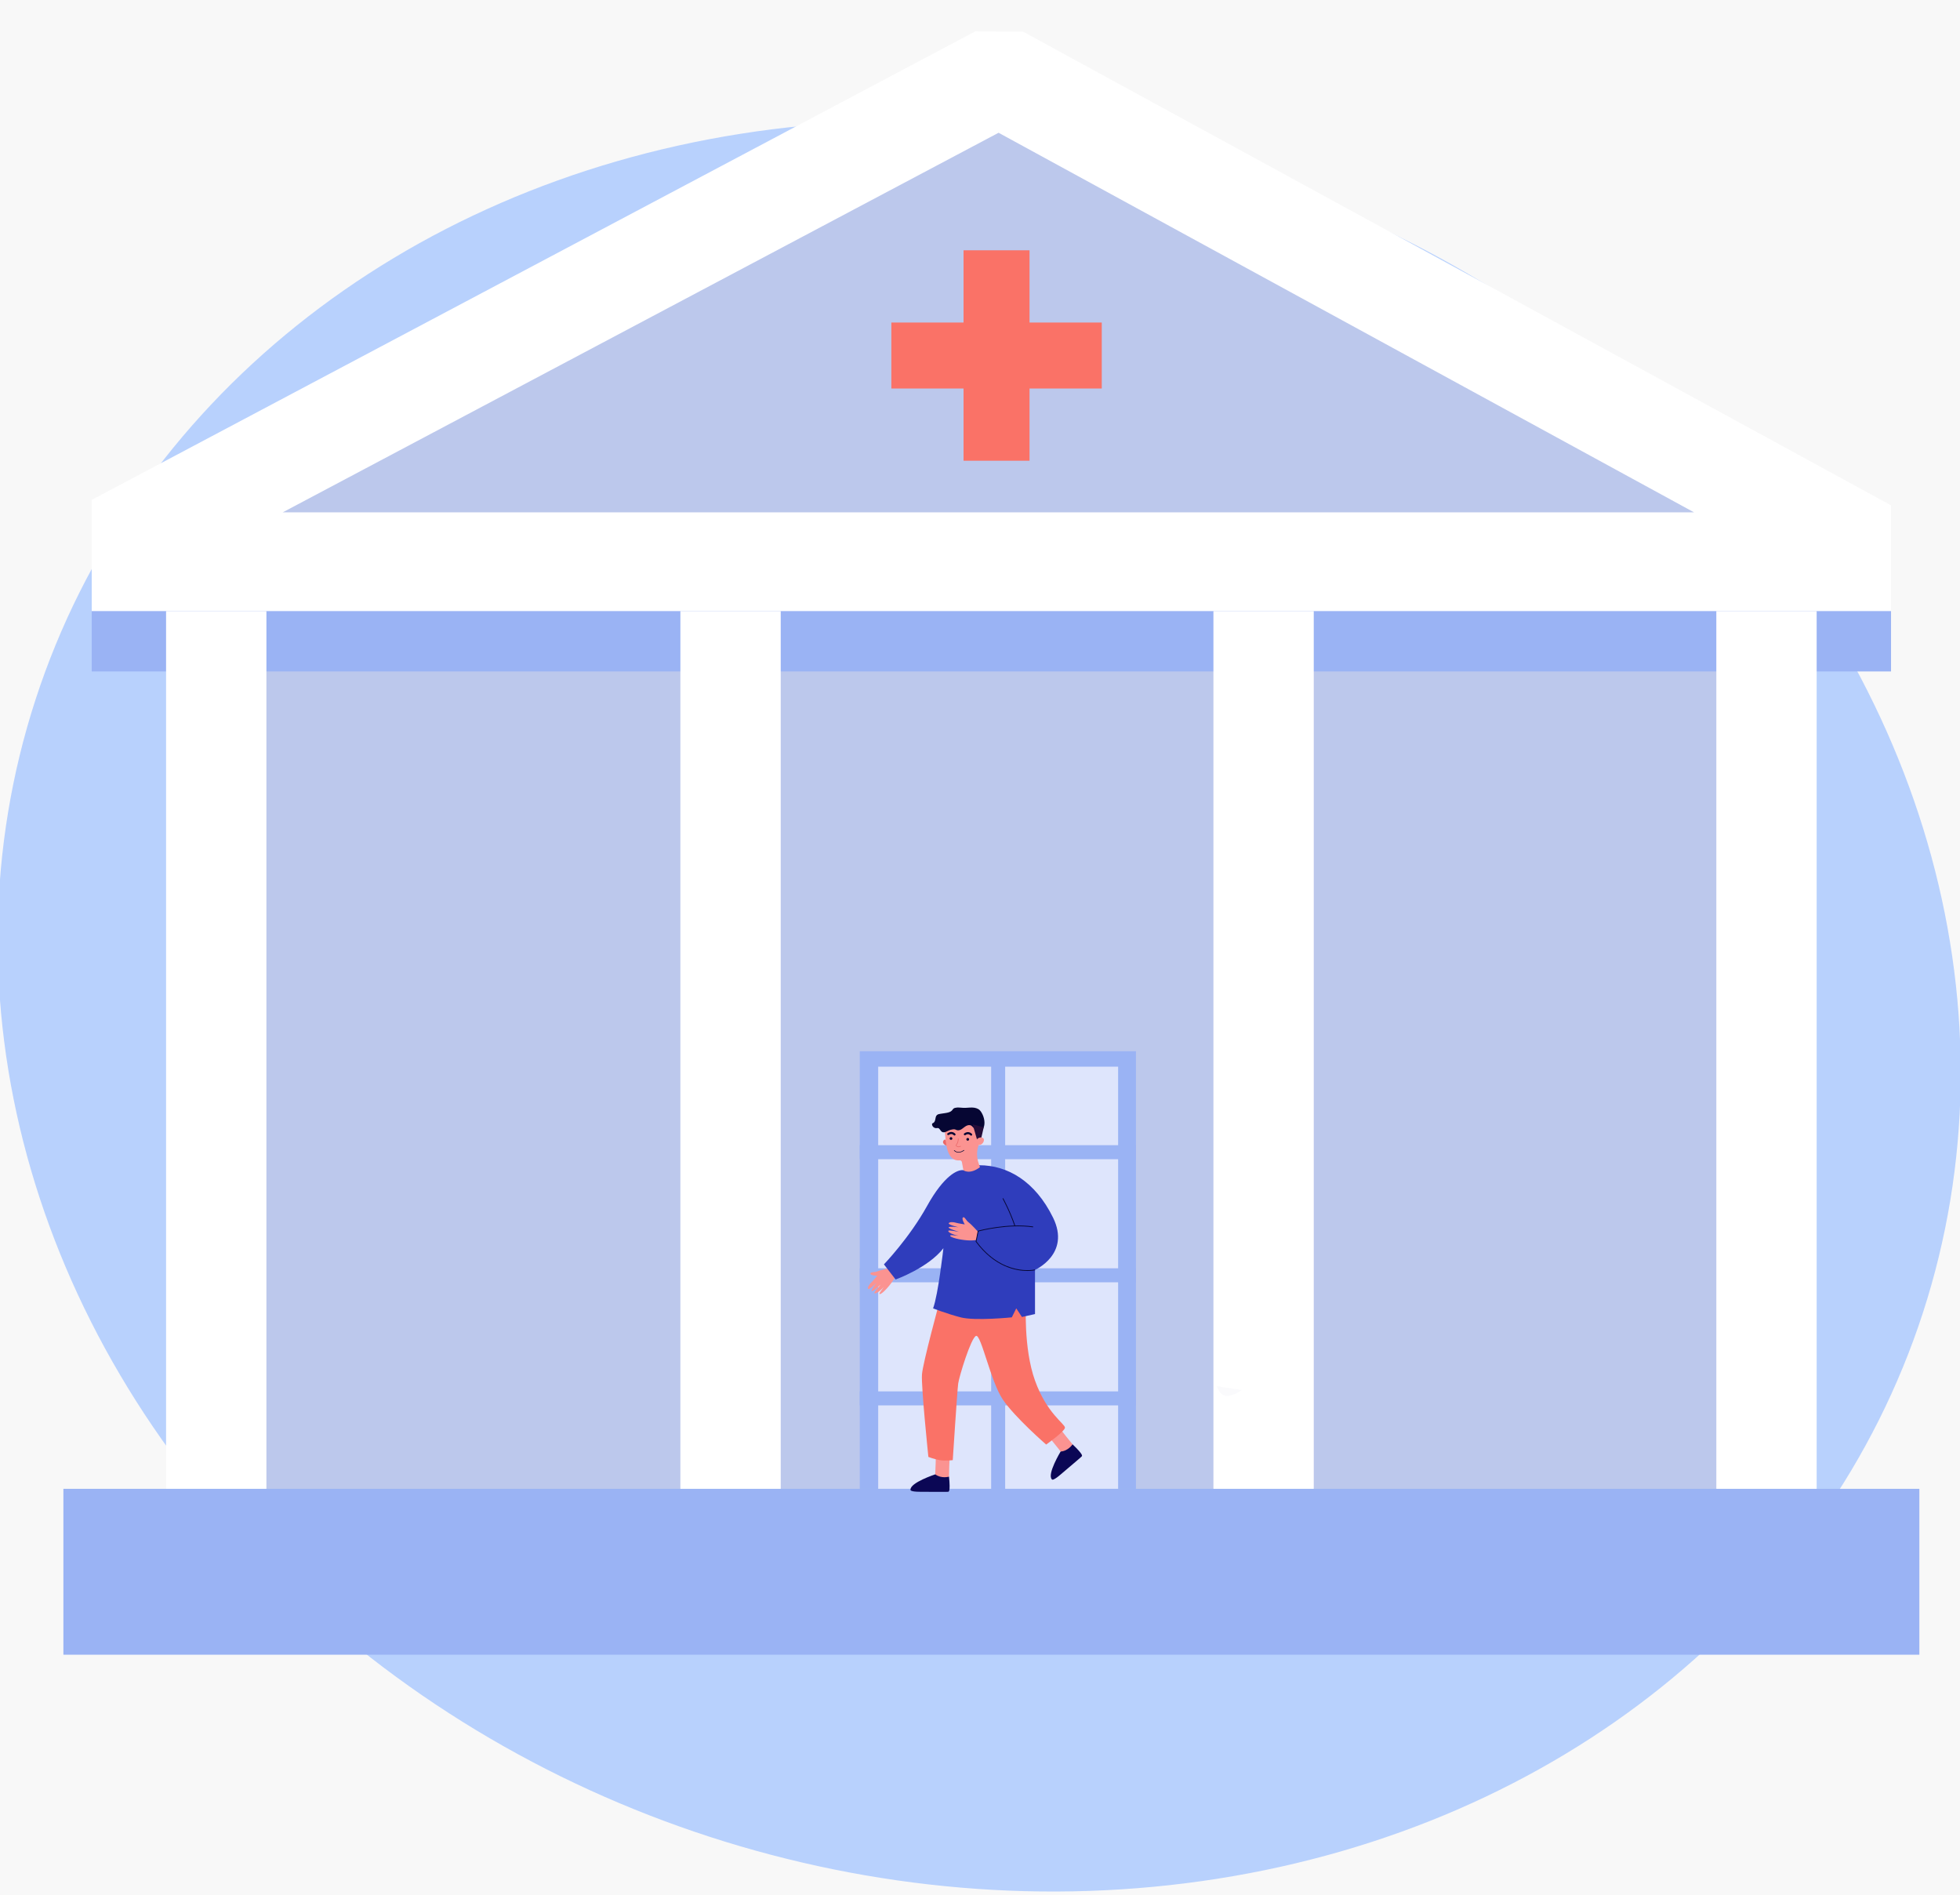 <svg width="211" height="204" viewBox="0 0 211 204" fill="none" xmlns="http://www.w3.org/2000/svg">
<rect x="0" y="0" width="211" height="204" fill="#333333" stroke="none"/>
<rect x="-753" y="-2078" width="1290" height="2762" rx="20" fill="#F8F8F8"/>
<mask id="mask0" mask-type="alpha" maskUnits="userSpaceOnUse" x="-753" y="-2078" width="1290" height="2762">
<rect x="-753" y="-2078" width="1290" height="2762" rx="20" fill="white"/>
</mask>
<g mask="url(#mask0)">
</g>
<ellipse cx="105.414" cy="108.32" rx="106.818" ry="94" transform="rotate(18 105.414 108.32)" fill="#B8D1FD"/>
<path fill-rule="evenodd" clip-rule="evenodd" d="M23.279 55.152L106.701 8.691L197.36 55.152C197.36 55.152 195.301 60.268 192.734 60.268C190.167 60.268 159.085 62.224 151.896 62.224C144.707 62.224 27.065 58.405 27.065 58.405L23.279 55.152Z" fill="#BCC8EC"/>
<path fill-rule="evenodd" clip-rule="evenodd" d="M30.438 55.152L107.5 14.291L182.368 55.152H30.438ZM110.148 3.413L104.981 3.382L9.875 53.813V65.956H203.561L203.576 65.9V54.399L110.148 3.413Z" fill="white"/>
<path fill-rule="evenodd" clip-rule="evenodd" d="M27.066 160.544H192.736V66.905H27.066V160.544Z" fill="#BCC8EC"/>
<path fill-rule="evenodd" clip-rule="evenodd" d="M9.873 72.28H203.575V65.782H9.873V72.28Z" fill="#9AB3F4"/>
<path fill-rule="evenodd" clip-rule="evenodd" d="M17.879 160.544H28.68V65.782H17.879V160.544Z" fill="white"/>
<path fill-rule="evenodd" clip-rule="evenodd" d="M73.246 160.544H84.047V65.782H73.246V160.544Z" fill="white"/>
<path fill-rule="evenodd" clip-rule="evenodd" d="M130.629 160.544H141.43V65.782H130.629V160.544Z" fill="white"/>
<path fill-rule="evenodd" clip-rule="evenodd" d="M184.768 160.544H195.569V65.782H184.768V160.544Z" fill="white"/>
<path fill-rule="evenodd" clip-rule="evenodd" d="M92.557 160.272H122.289V113.163H92.557V160.272Z" fill="#9AB3F4"/>
<path fill-rule="evenodd" clip-rule="evenodd" d="M94.539 160.272H120.369V114.826H94.539V160.272Z" fill="#DEE5FC"/>
<path fill-rule="evenodd" clip-rule="evenodd" d="M106.701 163.249H108.208V113.724H106.701V163.249Z" fill="#9AB3F4"/>
<path fill-rule="evenodd" clip-rule="evenodd" d="M92.557 124.788H122.289V123.278H92.557V124.788Z" fill="#9AB3F4"/>
<path fill-rule="evenodd" clip-rule="evenodd" d="M92.557 138.038H122.289V136.53H92.557V138.038Z" fill="#9AB3F4"/>
<path fill-rule="evenodd" clip-rule="evenodd" d="M92.557 151.289H122.289V149.781H92.557V151.289Z" fill="#9AB3F4"/>
<path fill-rule="evenodd" clip-rule="evenodd" d="M6.824 178.129H206.625V160.271H6.824V178.129Z" fill="#9AB3F4"/>
<path fill-rule="evenodd" clip-rule="evenodd" d="M95.836 136.504C95.836 136.504 94.831 136.7 94.483 136.851C94.136 137.003 93.686 136.89 93.702 137.109C93.717 137.329 94.445 137.326 94.445 137.326C94.445 137.326 93.957 137.922 93.778 138.082C93.6 138.243 93.355 138.609 93.461 138.749C93.568 138.889 94.371 138.059 94.371 138.059C94.371 138.059 93.764 138.824 93.835 138.974C93.907 139.123 94.822 138.264 94.822 138.264C94.822 138.264 94.135 139.049 94.135 139.157C94.133 139.266 94.273 139.271 94.583 139.052C94.894 138.833 95.155 138.529 95.155 138.529C95.155 138.529 94.714 139.117 94.685 139.205C94.656 139.295 94.682 139.438 95.108 139.065C95.535 138.693 96.324 137.737 96.525 137.1L95.836 136.504Z" fill="#FB9391"/>
<path fill-rule="evenodd" clip-rule="evenodd" d="M100.756 156.516C100.756 156.516 100.695 158.725 100.677 158.755C100.659 158.787 100.825 159.07 100.825 159.07L101.516 159.225L102.162 158.959C102.162 158.959 102.194 156.905 102.275 156.585C102.354 156.264 100.756 156.516 100.756 156.516Z" fill="#FB9391"/>
<path fill-rule="evenodd" clip-rule="evenodd" d="M102.164 158.959C102.164 158.959 101.35 159.207 100.684 158.713C100.684 158.713 97.971 159.601 98.019 160.367C98.019 160.367 97.896 160.589 99.056 160.589C100.215 160.589 102.016 160.613 102.066 160.589C102.115 160.563 102.337 160.695 102.164 158.959Z" fill="#0B0755"/>
<path fill-rule="evenodd" clip-rule="evenodd" d="M112.809 154.541C112.809 154.541 114.2 156.257 114.206 156.292C114.212 156.329 114.522 156.435 114.522 156.435L115.147 156.102L115.466 155.479C115.466 155.479 114.152 153.9 114.005 153.605C113.858 153.308 112.809 154.541 112.809 154.541Z" fill="#FB9391"/>
<path fill-rule="evenodd" clip-rule="evenodd" d="M115.464 155.479C115.464 155.479 115.007 156.197 114.18 156.256C114.18 156.256 112.698 158.698 113.234 159.247C113.234 159.247 113.284 159.496 114.165 158.74C115.045 157.985 116.428 156.831 116.45 156.781C116.471 156.729 116.725 156.685 115.464 155.479Z" fill="#0B0755"/>
<path fill-rule="evenodd" clip-rule="evenodd" d="M101.176 140.008C101.176 140.008 99.352 146.671 99.253 147.954C99.154 149.238 99.943 156.837 99.943 156.837C99.943 156.837 100.584 157.085 101.176 157.184C101.769 157.281 102.567 157.184 102.567 157.184C102.567 157.184 103.052 149.681 103.151 148.941C103.248 148.201 104.531 144.005 105.074 143.809C105.616 143.611 106.653 148.743 107.961 150.668C109.268 152.593 112.623 155.505 112.623 155.505C112.623 155.505 114.646 154.073 114.646 153.68C114.646 153.284 112.684 152.144 111.421 148.617C110.156 145.092 110.452 140.255 110.452 140.255L103.643 139.07L101.176 140.008Z" fill="#FA7267"/>
<path fill-rule="evenodd" clip-rule="evenodd" d="M105.424 125.436C105.424 125.436 104.15 126.004 103.632 125.966C103.114 125.93 101.671 126.448 99.784 129.853C97.896 133.259 95.158 136.109 95.158 136.109L96.415 137.737C96.415 137.737 99.932 136.48 101.56 134.37C101.56 134.37 101.005 139.358 100.45 140.843C100.45 140.843 101.856 141.402 103.41 141.81C104.964 142.217 108.924 141.81 108.924 141.81L109.404 140.843L110.015 141.772L111.422 141.457V136.702C111.422 136.702 115.287 134.999 113.364 131.076C111.44 127.152 108.459 125.436 105.424 125.436Z" fill="#2F3DBC"/>
<path fill-rule="evenodd" clip-rule="evenodd" d="M105.276 132.585C105.276 132.585 104.595 131.819 104.288 131.597C103.98 131.375 103.848 130.932 103.666 131.057C103.485 131.182 103.86 131.806 103.86 131.806C103.86 131.806 103.097 131.689 102.869 131.618C102.64 131.546 102.199 131.522 102.133 131.685C102.068 131.849 103.19 132.116 103.19 132.116C103.19 132.116 102.223 131.984 102.13 132.121C102.038 132.259 103.245 132.609 103.245 132.609C103.245 132.609 102.22 132.417 102.126 132.472C102.033 132.527 102.1 132.649 102.445 132.805C102.792 132.96 103.185 133.03 103.185 133.03C103.185 133.03 102.456 132.95 102.364 132.971C102.273 132.992 102.164 133.088 102.702 133.264C103.239 133.441 104.462 133.632 105.115 133.48L105.276 132.585Z" fill="#FB9391"/>
<path fill-rule="evenodd" clip-rule="evenodd" d="M110.606 136.816C111.112 136.816 111.422 136.744 111.431 136.741L111.412 136.661C111.378 136.668 107.953 137.453 105.121 133.635L105.334 132.559C105.633 132.48 108.573 131.734 111.212 132.115L111.225 132.033C108.437 131.629 105.317 132.477 105.287 132.486L105.262 132.492L105.256 132.518L105.031 133.655L105.042 133.67C107.067 136.407 109.396 136.816 110.606 136.816Z" fill="#060633"/>
<path fill-rule="evenodd" clip-rule="evenodd" d="M109.218 131.979L109.297 131.951C108.747 130.34 108.006 128.995 107.999 128.982L107.926 129.022C107.933 129.036 108.671 130.373 109.218 131.979Z" fill="#060633"/>
<path fill-rule="evenodd" clip-rule="evenodd" d="M101.932 122.814C101.932 122.814 101.732 122.596 101.619 122.716C101.332 123.021 101.71 123.298 101.94 123.336L101.932 122.814Z" fill="#EA6868"/>
<path fill-rule="evenodd" clip-rule="evenodd" d="M101.719 121.92H101.72C101.716 121.895 101.711 121.869 101.707 121.843C101.526 120.694 102.351 119.617 103.529 119.511C104.511 119.423 105.428 120.072 105.67 121.027C105.759 121.382 105.75 121.733 105.662 122.057C105.551 122.556 105.451 122.982 105.329 123.342C105.13 123.936 105.139 124.582 105.338 125.178L105.495 125.647C104.368 126.495 103.712 125.973 103.712 125.973L103.551 125.093C103.529 124.979 103.424 124.9 103.307 124.911H103.306C101.766 125.051 101.827 122.608 101.719 121.92Z" fill="#FB9391"/>
<path fill-rule="evenodd" clip-rule="evenodd" d="M102.233 122.582C102.219 122.501 102.275 122.425 102.354 122.413C102.435 122.401 102.511 122.455 102.523 122.536C102.537 122.617 102.48 122.691 102.4 122.703C102.321 122.717 102.245 122.662 102.233 122.582Z" fill="#060633"/>
<path fill-rule="evenodd" clip-rule="evenodd" d="M104.035 122.671C104.023 122.591 104.077 122.515 104.158 122.503C104.239 122.491 104.313 122.545 104.325 122.626C104.339 122.706 104.284 122.781 104.204 122.795C104.123 122.807 104.047 122.752 104.035 122.671Z" fill="#060633"/>
<path fill-rule="evenodd" clip-rule="evenodd" d="M104.565 122.252C104.584 122.249 104.603 122.241 104.619 122.227C104.665 122.189 104.671 122.119 104.633 122.072C104.514 121.931 104.191 121.736 103.806 122.01C103.756 122.045 103.745 122.115 103.78 122.163C103.815 122.214 103.885 122.226 103.934 122.191C104.25 121.964 104.455 122.203 104.463 122.214C104.489 122.244 104.528 122.258 104.565 122.252Z" fill="#060633"/>
<path fill-rule="evenodd" clip-rule="evenodd" d="M102.774 122.235C102.793 122.232 102.812 122.224 102.828 122.211C102.874 122.171 102.882 122.101 102.842 122.056C102.723 121.914 102.4 121.72 102.015 121.993C101.965 122.028 101.954 122.098 101.989 122.147C102.024 122.197 102.094 122.209 102.144 122.173C102.459 121.948 102.664 122.186 102.672 122.197C102.698 122.227 102.737 122.241 102.774 122.235Z" fill="#060633"/>
<path fill-rule="evenodd" clip-rule="evenodd" d="M102.987 124.045C103.384 124.169 103.785 123.861 103.79 123.857C103.804 123.846 103.807 123.825 103.796 123.811C103.784 123.798 103.764 123.795 103.749 123.805C103.726 123.823 103.17 124.249 102.752 123.822C102.739 123.81 102.718 123.81 102.704 123.822C102.692 123.834 102.692 123.855 102.704 123.869C102.794 123.96 102.891 124.017 102.987 124.045Z" fill="#060633"/>
<path fill-rule="evenodd" clip-rule="evenodd" d="M105.693 119.815C105.632 119.709 105.565 119.604 105.479 119.517C105.263 119.304 104.945 119.231 104.643 119.225C104.34 119.219 104.039 119.269 103.736 119.26C103.429 119.251 103.118 119.181 102.821 119.259C102.756 119.276 102.692 119.3 102.64 119.344C102.589 119.39 102.554 119.45 102.511 119.504C102.332 119.727 102.02 119.783 101.737 119.826C101.573 119.85 101.411 119.874 101.246 119.899C101.106 119.919 100.958 119.944 100.856 120.043C100.742 120.153 100.719 120.323 100.691 120.48C100.664 120.635 100.612 120.806 100.474 120.882C100.427 120.908 100.366 120.923 100.343 120.974C100.333 120.996 100.333 121.024 100.336 121.051C100.359 121.275 100.577 121.459 100.802 121.443C100.859 121.44 100.915 121.425 100.97 121.433C101.17 121.46 101.231 121.731 101.401 121.84C101.508 121.906 101.645 121.902 101.763 121.866C101.883 121.829 101.991 121.766 102.104 121.712C102.239 121.65 102.382 121.606 102.529 121.582C102.633 121.563 102.742 121.556 102.843 121.591C102.894 121.608 102.943 121.636 102.995 121.655C103.177 121.719 103.379 121.647 103.54 121.542C103.701 121.437 103.841 121.299 104.01 121.206C104.179 121.113 104.396 121.074 104.559 121.176C104.653 121.235 104.715 121.331 104.799 121.404C105.02 121.594 105.343 121.588 105.635 121.57C105.695 121.565 105.76 121.56 105.807 121.522C105.84 121.497 105.86 121.456 105.877 121.418C106.093 120.917 105.95 120.267 105.693 119.815Z" fill="#060633"/>
<path fill-rule="evenodd" clip-rule="evenodd" d="M105.901 121.357L105.577 122.765L105.202 122.749L104.709 121.036L105.901 121.357Z" fill="#240D39"/>
<path fill-rule="evenodd" clip-rule="evenodd" d="M105.139 122.714C105.161 122.646 105.209 122.586 105.273 122.548C105.402 122.472 105.636 122.372 105.829 122.514C106.114 122.722 105.721 123.45 105.182 123.204C105.182 123.204 105.021 123.085 105.139 122.714Z" fill="#FB9391"/>
<path fill-rule="evenodd" clip-rule="evenodd" d="M103.092 123.473C103.285 123.532 103.429 123.41 103.431 123.409C103.444 123.398 103.446 123.377 103.434 123.363C103.422 123.35 103.402 123.348 103.388 123.36C103.381 123.365 103.221 123.499 103.017 123.365C102.984 123.344 102.966 123.324 102.962 123.309C102.958 123.286 102.981 123.254 103.011 123.208C103.081 123.103 103.2 122.929 103.189 122.576C103.189 122.558 103.174 122.544 103.156 122.544C103.137 122.544 103.124 122.559 103.124 122.577C103.133 122.909 103.026 123.067 102.956 123.172C102.918 123.228 102.888 123.272 102.899 123.321C102.905 123.356 102.931 123.386 102.981 123.42C103.019 123.445 103.057 123.462 103.092 123.473Z" fill="#EA6868"/>
<path fill-rule="evenodd" clip-rule="evenodd" d="M103.729 49.597H110.832V26.945H103.729V49.597Z" fill="#FA7267"/>
<path fill-rule="evenodd" clip-rule="evenodd" d="M95.957 41.823H118.608V34.72H95.957V41.823Z" fill="#FA7267"/>
<path fill-rule="evenodd" clip-rule="evenodd" d="M131.004 149.221L133.676 149.639C133.676 149.639 132.719 150.337 131.995 150.265C131.271 150.192 131.004 149.221 131.004 149.221Z" fill="#FAFAFC"/>
</svg>
